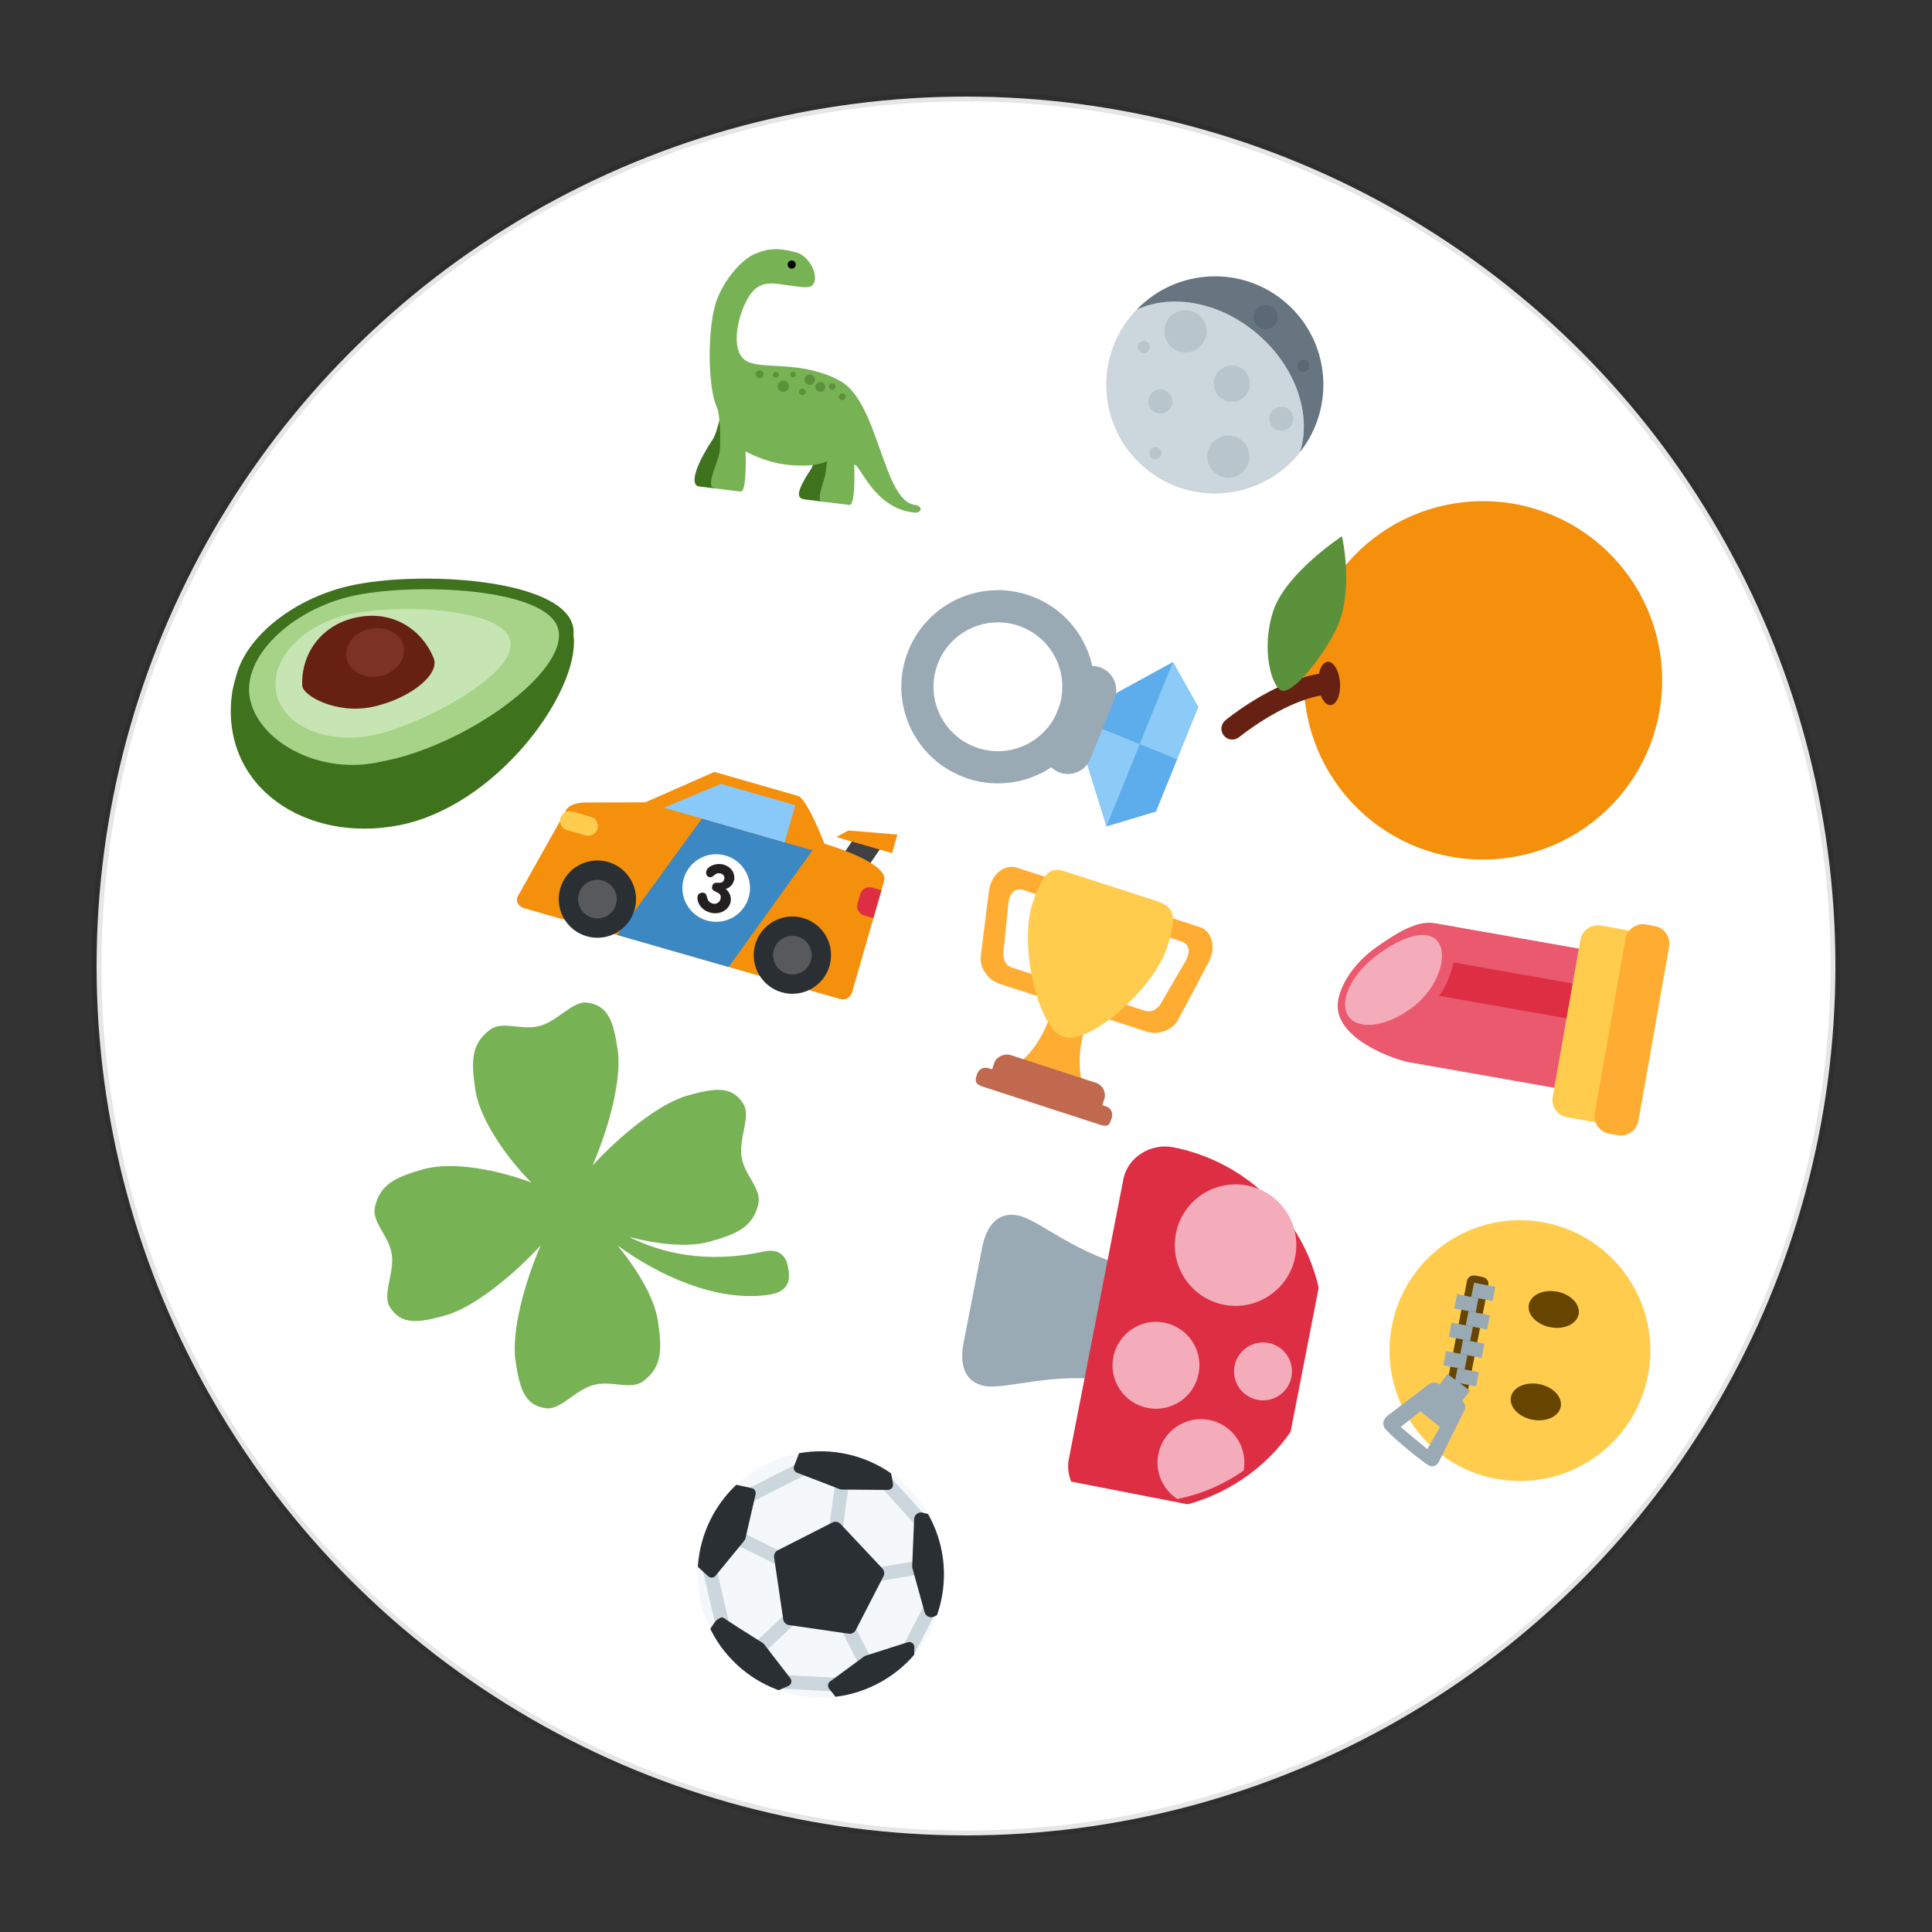<?xml version="1.0" encoding="UTF-8" standalone="no"?>
<svg
   xmlns:dc="http://purl.org/dc/elements/1.1/"
   xmlns:cc="http://creativecommons.org/ns#"
   xmlns:rdf="http://www.w3.org/1999/02/22-rdf-syntax-ns#"
   xmlns:svg="http://www.w3.org/2000/svg"
   xmlns="http://www.w3.org/2000/svg"
   xmlns:sodipodi="http://sodipodi.sourceforge.net/DTD/sodipodi-0.dtd"
   xmlns:inkscape="http://www.inkscape.org/namespaces/inkscape"
   version="1.1"
   id="svg2"
   viewBox="0 0 200 200"
   height="200px"
   width="200px"
   inkscape:version="0.91 r13725"
   sodipodi:docname="38.svg">
  <rect x="0" y="0" width="200" height="200" fill="#333333" stroke="none"/>
  <sodipodi:namedview
     pagecolor="#ffffff"
     bordercolor="#666666"
     borderopacity="1"
     objecttolerance="10"
     gridtolerance="10"
     guidetolerance="10"
     inkscape:pageopacity="0"
     inkscape:pageshadow="2"
     inkscape:window-width="1920"
     inkscape:window-height="1060"
     id="namedview451"
     showgrid="false"
     inkscape:zoom="4.32"
     inkscape:cx="100"
     inkscape:cy="100"
     inkscape:window-x="0"
     inkscape:window-y="0"
     inkscape:window-maximized="1"
     inkscape:current-layer="layer1" />
  
    
    
    <defs id="defs6">

        <clipPath
           id="clipPath28"
           clipPathUnits="userSpaceOnUse">
          <path
             id="path30"
             d="M 4,36 C 0,36 0,32 0,32 L 0,32 0,4 C 0,0 4,0 4,0 l 0,0 28,0 c 4,0 4,4 4,4 l 0,0 0,28 c 0,4 -4,4 -4,4 l 0,0 -28,0 z" />
        </clipPath>


        <clipPath clipPathUnits="userSpaceOnUse" id="clipPath16-rugby">
            <path d="M 0,38 38,38 38,0 0,0 0,38 Z" id="path18"/>
        </clipPath>
        <clipPath clipPathUnits="userSpaceOnUse" id="clipPath28-rugby">
            <path d="M 9.254,28.746 C 2.09,21.582 -0.927,9.561 3.929,3.929 l 0,0 C 9.561,-0.927 21.582,2.09 28.746,9.254 l 0,0 c 7.164,7.164 11.229,17.088 5.324,24.816 l 0,0 c -1.886,1.627 -4.489,2.371 -7.387,2.37 l 0,0 c -5.752,0 -12.665,-2.93 -17.429,-7.694" id="path30"/>
        </clipPath>

        <clipPath clipPathUnits="userSpaceOnUse" id="clipPath16-carrot">
            <path d="M 0,36 36,36 36,0 0,0 0,36 Z" id="path18"/>
        </clipPath>
        <clipPath clipPathUnits="userSpaceOnUse" id="clipPath32-carrot">
            <path d="M 11.815,23.013 C 4.2,15.397 -1.265,2.86 0.502,1.093 l 0,0 c 1.768,-1.768 14.305,3.698 21.92,11.313 l 0,0 c 7.616,7.615 7.562,11.53 4.243,14.85 l 0,0 c -1.328,1.328 -2.752,2.133 -4.47,2.133 l 0,0 c -2.575,0 -5.812,-1.809 -10.38,-6.376" id="path34"/>
        </clipPath>

        <clipPath clipPathUnits="userSpaceOnUse" id="clipPath32-hat">
            <path d="m 5,33.666 c 0,-0.034 0.018,-0.067 0.022,-0.101 l 0,0 C 5.008,33.455 5,33.335 5,33.2 l 0,0 L 6.802,9.616 C 3.299,8.705 1,7.424 1,6 L 1,6 C 1,3.238 9.611,1 19,1 l 0,0 c 9.389,0 18,2.238 18,5 l 0,0 c 0,1.424 -2.298,2.705 -5.801,3.616 l 0,0 L 33,33.184 c 0,0.135 -0.008,0.263 -0.021,0.373 l 0,0 C 32.982,33.591 33,33.632 33,33.666 l 0,0 c 0,1.805 -6.268,3.267 -14,3.267 l 0,0 c -7.732,0 -14,-1.462 -14,-3.267" id="path34"/>
        </clipPath>


        <clipPath clipPathUnits="userSpaceOnUse" id="clipPath48-soccer">
            <path d="M 1,19 C 1,9.059 9.059,1 19,1 l 0,0 c 9.941,0 18,8.059 18,18 l 0,0 c 0,9.941 -8.059,18 -18,18 l 0,0 C 9.059,37 1,28.941 1,19" id="path50"/>
        </clipPath>

        <clipPath clipPathUnits="userSpaceOnUse" id="clipPath28-baguette">
            <path d="M 24.052,31.33 5.126,12.406 C 1.342,8.62 1.288,4.133 2.856,2.564 l 0,0 C 4.424,0.997 8.912,1.049 12.697,4.835 l 0,0 18.925,18.924 c 3.784,3.785 3.837,8.273 2.269,9.841 l 0,0 c -0.605,0.606 -1.647,0.969 -2.915,0.969 l 0,0 c -2.014,0 -4.602,-0.917 -6.924,-3.239" id="path30"/>
        </clipPath>
    </defs>



  <g
     id="layer1">
    <circle
       style="opacity:1;fill:white;stroke:black;stroke-width:1;stroke-miterlimit:4;stroke-dasharray:none;stroke-opacity:0.1"
       id="path4039-0-9"
       cx="100px"
       cy="100px"
       r="90px" />
    <g
       transform="translate(25.0 54.0) rotate(22 15 15) scale(0.733)"
       id="g8">
      <g
         transform="matrix(1.25,0,0,-1.25,0,45)"
         id="g10">
        <g
           id="g12">
          <g
             clip-path="url(#clipPath16)"
             id="g14">
            <g
               transform="translate(35,30.096)"
               id="g20">
              <path
                 id="path22"
                 style="fill:#3e721d;fill-opacity:1;fill-rule:nonzero;stroke:none"
                 d="m 0,0 c 2.394,-6.042 -1.438,-20.543 -10.5,-26.5 -9.06,-5.957 -20.395,-3.573 -23.097,6.443 -1.669,6.186 2.79,10.722 11.851,16.678 C -12.686,2.578 -2.36,5.958 0,0" />
            </g>
            <g
               transform="translate(20.605,9.97)"
               id="g24">
              <path
                 id="path26"
                 style="fill:#3e721d;fill-opacity:1;fill-rule:nonzero;stroke:none"
                 d="m 0,0 c -6.523,-4.546 -15.287,-5.15 -18.469,-0.582 -3.183,4.566 0.418,12.578 6.943,17.124 6.522,4.545 21.951,9.796 25.133,5.229 C 16.79,17.203 6.522,4.546 0,0" />
            </g>
            <g
               transform="translate(19.815,9.422)"
               id="g28">
              <path
                 id="path18"
                 style="fill:#a6d388;fill-opacity:1;fill-rule:nonzero;stroke:none"
                 d="m 0,0 c -5.757,-4.013 -13.482,-3.097 -16.29,0.934 -2.808,4.031 0.474,11.17 6.231,15.181 5.756,4.011 20.258,9.264 23.069,5.234 C 15.816,17.319 8.185,5.174 0,0" />
            </g>
            <g
               transform="translate(18.169,12.074)"
               id="g32">
              <path
                 id="path34"
                 style="fill:#c6e5b3;fill-opacity:1;fill-rule:nonzero;stroke:none"
                 d="m 0,0 c -4.506,-3.14 -9.939,-3.127 -12.136,0.027 -2.2,3.155 -0.33,8.255 4.176,11.396 4.506,3.141 15.835,7.238 18.034,4.084 C 12.275,12.352 4.508,3.14 0,0" />
            </g>
            <g
               transform="translate(11.162,23.512)"
               id="g36">
              <path
                 id="path38"
                 style="fill:#662113;fill-opacity:1;fill-rule:nonzero;stroke:none"
                 d="M 0,0 C 3.48,2.332 7.382,1.495 9.798,-0.995 11.23,-2.472 8.918,-6.377 5.439,-8.709 1.961,-11.039 -2.331,-10.471 -2.801,-9.44 -4.24,-6.283 -3.478,-2.332 0,0" />
            </g>
            <g
               transform="translate(13.071,22.894)"
               id="g40">
              <path
                 id="path42"
                 style="fill:#7c3225;fill-opacity:1;fill-rule:nonzero;stroke:none"
                 d="M 0,0 C 1.51,1.013 3.414,0.819 4.254,-0.431 5.091,-1.682 4.548,-3.518 3.037,-4.531 1.527,-5.54 -0.378,-5.348 -1.216,-4.098 -2.056,-2.846 -1.51,-1.012 0,0" />
            </g>
          </g>
        </g>
      </g>
    </g>
    <g
       transform="matrix(-0.505,0.257,-0.257,-0.505,103.064,168.879)"
       id="g26">
      <g
         transform="matrix(1.25,0,0,-1.25,0,47.5)"
         id="g29">
        <g
           id="g31">
          <g
             clip-path="url(#clipPath16)"
             id="g33">
            <g
               transform="translate(37,19)"
               id="g35">
              <path
                 id="path37"
                 style="fill:#f5f8fa;fill-opacity:1;fill-rule:nonzero;stroke:none"
                 d="m 0,0 c 0,-9.941 -8.059,-18 -18,-18 -9.941,0 -18,8.059 -18,18 0,9.941 8.059,18 18,18 C -8.059,18 0,9.941 0,0"
                 inkscape:connector-curvature="0" />
            </g>
            <g
               transform="translate(19,26)"
               id="g39">
              <path
                 id="path41"
                 style="fill:#ccd6dd;fill-opacity:1;fill-rule:nonzero;stroke:none"
                 d="m 0,0 c -0.552,0 -1,0.448 -1,1 l 0,7 C -1,8.552 -0.552,9 0,9 0.552,9 1,8.552 1,8 L 1,1 C 1,0.448 0.552,0 0,0"
                 inkscape:connector-curvature="0" />
            </g>
            <g
               transform="translate(12.417,21.5)"
               id="g43">
              <path
                 id="path45"
                 style="fill:#ccd6dd;fill-opacity:1;fill-rule:nonzero;stroke:none"
                 d="M 0,0 C -0.1,0 -0.202,0.015 -0.302,0.047 L -8.343,2.588 C -8.87,2.755 -9.162,3.317 -8.996,3.843 -8.83,4.37 -8.265,4.662 -7.741,4.496 L 0.301,1.954 C 0.828,1.788 1.12,1.226 0.953,0.699 0.818,0.273 0.424,0 0,0"
                 inkscape:connector-curvature="0" />
            </g>
            <g
               transform="translate(26.042,21.791)"
               id="g47">
              <path
                 id="path49"
                 style="fill:#ccd6dd;fill-opacity:1;fill-rule:nonzero;stroke:none"
                 d="m 0,0 c -0.434,0 -0.833,0.285 -0.96,0.722 -0.154,0.53 0.151,1.085 0.682,1.239 l 6.75,1.958 C 7.003,4.073 7.557,3.767 7.71,3.238 7.864,2.707 7.559,2.152 7.028,1.999 L 0.278,0.04 C 0.186,0.013 0.092,0 0,0"
                 inkscape:connector-curvature="0" />
            </g>
            <g
               transform="translate(28.043,6.833)"
               id="g51">
              <path
                 id="path53"
                 style="fill:#ccd6dd;fill-opacity:1;fill-rule:nonzero;stroke:none"
                 d="m 0,0 c -0.306,0 -0.606,0.14 -0.803,0.403 l -5.459,7.333 c -0.33,0.443 -0.238,1.07 0.205,1.399 0.443,0.331 1.07,0.238 1.399,-0.205 L 0.801,1.597 C 1.131,1.154 1.039,0.527 0.596,0.198 0.417,0.064 0.207,0 0,0"
                 inkscape:connector-curvature="0" />
            </g>
            <g
               transform="translate(9.749,6.916)"
               id="g55">
              <path
                 id="path57"
                 style="fill:#ccd6dd;fill-opacity:1;fill-rule:nonzero;stroke:none"
                 d="M 0,0 C -0.197,0 -0.396,0.058 -0.57,0.179 -1.023,0.494 -1.135,1.117 -0.82,1.57 L 4.305,8.945 C 4.62,9.399 5.243,9.512 5.697,9.196 6.15,8.881 6.262,8.258 5.947,7.805 L 0.822,0.43 C 0.628,0.149 0.316,0 0,0"
                 inkscape:connector-curvature="0" />
            </g>
          </g>
        </g>
        <g
           id="g44">
          <g
             clip-path="url(#clipPath48-soccer)"
             id="g46">
            <g
               transform="translate(4.5,9.938)"
               id="g52">
              <path
                 id="path54"
                 style="fill:#ccd6dd;fill-opacity:1;fill-rule:nonzero;stroke:none"
                 d="m 0,0 c -0.44,0 -0.844,0.293 -0.965,0.738 l -2.187,8.063 c -0.145,0.532 0.17,1.082 0.703,1.227 0.535,0.14 1.083,-0.171 1.227,-0.704 L 0.966,1.262 C 1.11,0.729 0.795,0.18 0.262,0.035 0.175,0.011 0.086,0 0,0"
                 inkscape:connector-curvature="0" />
            </g>
            <g
               transform="translate(23,3)"
               id="g56">
              <path
                 id="path58"
                 style="fill:#ccd6dd;fill-opacity:1;fill-rule:nonzero;stroke:none"
                 d="m 0,0 -9,0 c -0.552,0 -1,0.447 -1,1 0,0.553 0.448,1 1,1 L 0,2 C 0.553,2 1,1.553 1,1 1,0.447 0.553,0 0,0"
                 inkscape:connector-curvature="0" />
            </g>
            <g
               transform="translate(33.126,9.875)"
               id="g60">
              <path
                 id="path62"
                 style="fill:#ccd6dd;fill-opacity:1;fill-rule:nonzero;stroke:none"
                 d="m 0,0 c -0.079,0 -0.16,0.009 -0.24,0.029 -0.536,0.132 -0.864,0.674 -0.732,1.21 l 2.125,8.625 c 0.133,0.536 0.679,0.862 1.21,0.732 0.536,-0.132 0.865,-0.674 0.732,-1.21 L 0.97,0.761 C 0.857,0.305 0.449,0 0,0"
                 inkscape:connector-curvature="0" />
            </g>
            <g
               transform="translate(31.311,29.312)"
               id="g64">
              <path
                 id="path66"
                 style="fill:#ccd6dd;fill-opacity:1;fill-rule:nonzero;stroke:none"
                 d="m 0,0 c -0.17,0 -0.342,0.043 -0.5,0.134 l -7.563,4.375 c -0.477,0.277 -0.641,0.888 -0.364,1.367 0.276,0.478 0.886,0.643 1.366,0.365 L 0.502,1.866 C 0.979,1.589 1.144,0.978 0.866,0.499 0.682,0.179 0.346,0 0,0"
                 inkscape:connector-curvature="0" />
            </g>
            <g
               transform="translate(6.501,29.312)"
               id="g68">
              <path
                 id="path70"
                 style="fill:#ccd6dd;fill-opacity:1;fill-rule:nonzero;stroke:none"
                 d="m 0,0 c -0.312,0 -0.618,0.145 -0.813,0.417 -0.322,0.449 -0.22,1.074 0.229,1.395 L 5.604,6.25 C 6.053,6.572 6.677,6.469 6.999,6.021 7.321,5.571 7.218,4.947 6.77,4.625 L 0.582,0.187 C 0.405,0.061 0.202,0 0,0"
                 inkscape:connector-curvature="0" />
            </g>
            <g
               transform="translate(26.493,23.484)"
               id="g72">
              <path
                 id="path74"
                 style="fill:#292f33;fill-opacity:1;fill-rule:nonzero;stroke:none"
                 d="M 0,0 -7.208,5.083 C -7.556,5.328 -8.022,5.327 -8.37,5.077 l -7.167,-5.167 c -0.343,-0.247 -0.493,-0.684 -0.375,-1.091 l 2.5,-8.582 c 0.124,-0.427 0.516,-0.721 0.96,-0.721 l 8.959,0 c 0.43,0 0.81,0.275 0.948,0.681 l 2.917,8.667 C 0.513,-0.717 0.361,-0.255 0,0"
                 inkscape:connector-curvature="0" />
            </g>
            <g
               transform="translate(7.774,31.632)"
               id="g76">
              <path
                 id="path78"
                 style="fill:#292f33;fill-opacity:1;fill-rule:nonzero;stroke:none"
                 d="m 0,0 c -0.19,0.233 -0.474,0.368 -0.774,0.368 l -3,0 c -0.217,0 -0.427,-0.071 -0.601,-0.201 l -4,-3 c -0.251,-0.188 -0.399,-0.484 -0.399,-0.799 l 0,-7.584 c 0,-0.292 0.128,-0.57 0.35,-0.76 l 2.291,-1.958 c 0.183,-0.156 0.414,-0.24 0.65,-0.24 0.058,0 0.117,0.005 0.175,0.015 0.294,0.052 0.55,0.234 0.697,0.494 l 3.375,6 c 0.05,0.091 0.087,0.189 0.108,0.291 l 1.334,6.542 C 0.266,-0.538 0.19,-0.232 0,0"
                 inkscape:connector-curvature="0" />
            </g>
            <g
               transform="translate(24.735,38.148)"
               id="g80">
              <path
                 id="path82"
                 style="fill:#292f33;fill-opacity:1;fill-rule:nonzero;stroke:none"
                 d="m 0,0 c -0.077,0.378 -0.437,0.634 -0.811,0.598 l -10.292,-1.042 c -0.293,-0.03 -0.52,-0.174 -0.614,-0.453 -0.08,-0.174 -0.858,-1.6 -1.384,-2.557 -0.117,-0.213 -0.124,-0.471 -0.017,-0.69 0.106,-0.219 0.313,-0.372 0.553,-0.412 l 6.375,-1.041 c 0.04,-0.007 0.081,-0.01 0.121,-0.01 0.041,0 0.082,0.003 0.122,0.01 l 6.084,1 c 0.2,0.033 0.38,0.146 0.495,0.314 0.116,0.168 0.158,0.375 0.118,0.575 L 0,0 Z"
                 inkscape:connector-curvature="0" />
            </g>
            <g
               transform="translate(38.697,20.359)"
               id="g84">
              <path
                 id="path86"
                 style="fill:#292f33;fill-opacity:1;fill-rule:nonzero;stroke:none"
                 d="m 0,0 -4.083,10.333 c -0.106,0.271 -0.36,0.457 -0.65,0.475 l -3.334,0.209 c -0.229,0.013 -0.455,-0.076 -0.61,-0.249 -0.152,-0.173 -0.218,-0.402 -0.175,-0.63 L -7.685,3.94 c 0.017,-0.086 0.048,-0.148 0.093,-0.224 1.492,-2.504 3.153,-5.301 3.381,-5.781 0.024,-0.084 0.063,-0.08 0.114,-0.151 0.141,-0.196 0.372,-0.143 0.613,-0.143 l 0.006,0 c 0.249,0 0.375,-0.155 3.181,1.619 C 0.008,-0.547 0.133,-0.335 0,0"
                 inkscape:connector-curvature="0" />
            </g>
            <g
               transform="translate(15.349,4.168)"
               id="g88">
              <path
                 id="path90"
                 style="fill:#292f33;fill-opacity:1;fill-rule:nonzero;stroke:none"
                 d="m 0,0 -4.5,5 c -0.06,0.066 -0.131,0.122 -0.211,0.163 -5.885,3.069 -5.994,3.106 -6.066,3.13 -0.077,0.025 -0.16,0.039 -0.241,0.039 -0.677,0 -0.75,-0.092 -1.645,-3.956 -0.012,-0.05 -0.019,-0.102 -0.02,-0.154 l -0.083,-4.125 c -0.005,-0.273 0.138,-0.527 0.374,-0.663 l 7.333,-4.25 c 0.118,-0.069 0.247,-0.102 0.376,-0.102 0.18,0 0.358,0.064 0.498,0.189 l 4.125,3.667 C 0.09,-0.93 0.18,-0.743 0.191,-0.544 0.202,-0.345 0.133,-0.148 0,0"
                 inkscape:connector-curvature="0" />
            </g>
            <g
               transform="translate(34.994,8.556)"
               id="g92">
              <path
                 id="path94"
                 style="fill:#292f33;fill-opacity:1;fill-rule:nonzero;stroke:none"
                 d="M 0,0 -1.209,3.209 C -1.282,3.401 -1.431,3.556 -1.62,3.636 -1.81,3.716 -2.025,3.714 -2.212,3.631 L -8.295,0.964 C -8.401,0.918 -8.495,0.848 -8.569,0.759 l -4.25,-5.083 c -0.129,-0.155 -0.191,-0.353 -0.172,-0.552 0.019,-0.2 0.117,-0.384 0.272,-0.51 4.791,-3.92 4.892,-3.92 5.225,-3.92 0.279,0 0.384,0 6.484,3.867 0.183,0.116 0.307,0.304 0.34,0.518 L 0.039,-0.38 C 0.059,-0.252 0.045,-0.121 0,0"
                 inkscape:connector-curvature="0" />
            </g>
          </g>
        </g>
      </g>
    </g>
    <g
       transform="matrix(0.49,-0.755,0.755,0.49,31.908,132.91)"
       id="g83">
      <g
         transform="matrix(1.25,0,0,-1.25,0,47.5)"
         id="g85">
        <g
           id="g87">
          <g
             clip-path="url(#clipPath16)"
             id="g89">
            <g
               transform="translate(33.551,18.148)"
               id="g91">
              <path
                 id="path93"
                 style="fill:#77b255;fill-opacity:1;fill-rule:nonzero;stroke:none"
                 d="M 0,0 C -2.093,1.848 -6.686,3.264 -10.178,3.84 -6.686,4.417 -2.093,5.833 0,7.68 c 2.014,1.776 2.963,2.947 2.141,4.721 -0.567,1.22 -2.855,1.334 -4.166,2.491 -1.312,1.158 -1.444,3.177 -2.827,3.675 -2.009,0.726 -3.336,-0.113 -5.346,-1.888 -2.094,-1.847 -3.698,-5.899 -4.353,-8.981 -0.653,3.082 -2.258,7.135 -4.351,8.981 -2.015,1.776 -3.341,2.614 -5.351,1.888 -1.383,-0.5 -1.512,-2.518 -2.823,-3.675 -1.312,-1.158 -3.603,-1.274 -4.167,-2.494 -0.823,-1.773 0.129,-2.943 2.14,-4.718 2.094,-1.847 6.688,-3.263 10.181,-3.84 -3.493,-0.576 -8.087,-1.993 -10.181,-3.84 -2.013,-1.775 -2.963,-2.945 -2.139,-4.721 0.566,-1.218 2.854,-1.334 4.166,-2.49 1.311,-1.158 1.444,-3.178 2.826,-3.676 2.01,-0.726 3.337,0.116 5.348,1.889 1.652,1.457 2.997,4.288 3.814,6.933 -0.262,-4.536 0.528,-10.591 3.853,-14.262 1.343,-1.484 2.407,-0.551 2.822,-0.187 0.416,0.366 1.604,1.414 0.185,2.823 -3.91,3.882 -5.265,7.917 -5.627,11.139 0.827,-2.498 2.106,-5.077 3.657,-6.446 2.011,-1.775 3.339,-2.615 5.35,-1.889 1.382,0.5 1.512,2.52 2.823,3.676 1.312,1.158 3.602,1.274 4.166,2.494 C 2.963,-2.943 2.012,-1.773 0,0"
                 inkscape:connector-curvature="0" />
            </g>
          </g>
        </g>
      </g>
    </g>
    <g
       transform="matrix(-0.25,0.618,-0.618,-0.25,128.555,64.23)"
       id="g95">
      <g
         transform="matrix(1.25,0,0,-1.25,0,47.5)"
         id="g97">
        <g
           id="g99">
          <g
             clip-path="url(#clipPath16)"
             id="g101">
            <g
               transform="translate(19,5)"
               id="g103">
              <path
                 id="path105"
                 style="fill:#9aaab4;fill-opacity:1;fill-rule:nonzero;stroke:none"
                 d="m 0,0 c -4.418,0 -8,3.582 -8,8 0,4.418 3.582,8 8,8 C 4.418,16 8,12.418 8,8 8,3.582 4.418,0 0,0 M 0,20 C -6.627,20 -12,14.627 -12,8 -12,1.373 -6.627,-4 0,-4 6.627,-4 12,1.373 12,8 12,14.627 6.627,20 0,20"
                 inkscape:connector-curvature="0" />
            </g>
            <g
               transform="translate(30,32)"
               id="g107">
              <path
                 id="path109"
                 style="fill:#5dadec;fill-opacity:1;fill-rule:nonzero;stroke:none"
                 d="m 0,0 -4,5 -7,0 -7,0 -4,-5 11,-9 11,9 z"
                 inkscape:connector-curvature="0" />
            </g>
            <g
               transform="translate(30,32)"
               id="g111">
              <path
                 id="path113"
                 style="fill:#8ccaf7;fill-opacity:1;fill-rule:nonzero;stroke:none"
                 d="m 0,0 -4,5 -7,0 -7,0 -4,-5 11,0 11,0 z"
                 inkscape:connector-curvature="0" />
            </g>
            <g
               transform="translate(30,32)"
               id="g115">
              <path
                 id="path117"
                 style="fill:#5dadec;fill-opacity:1;fill-rule:nonzero;stroke:none"
                 d="m 0,0 -4,5 -6,0 -1,0 0,-5 1,0 10,0 z"
                 inkscape:connector-curvature="0" />
            </g>
            <g
               transform="translate(19,32)"
               id="g119">
              <path
                 id="path121"
                 style="fill:#8ccaf7;fill-opacity:1;fill-rule:nonzero;stroke:none"
                 d="M 0,0 11,0 0,-9 0,0 Z"
                 inkscape:connector-curvature="0" />
            </g>
            <g
               transform="translate(26,24)"
               id="g123">
              <path
                 id="path125"
                 style="fill:#9aaab4;fill-opacity:1;fill-rule:nonzero;stroke:none"
                 d="m 0,0 c 0,-1.657 -1.343,-3 -3,-3 l -8,0 c -1.657,0 -3,1.343 -3,3 0,1.657 1.343,3 3,3 l 8,0 C -1.343,3 0,1.657 0,0"
                 inkscape:connector-curvature="0" />
            </g>
          </g>
        </g>
      </g>
    </g>
    <g
       transform="matrix(-0.328,0.377,-0.377,-0.328,142.504,38.678)"
       id="g127">
      <g
         transform="matrix(1.25,0,0,-1.25,0,47.5)"
         id="g129">
        <g
           id="g131">
          <g
             clip-path="url(#clipPath16)"
             id="g133">
            <g
               transform="translate(37,19)"
               id="g135">
              <path
                 id="path137"
                 style="fill:#ccd6dd;fill-opacity:1;fill-rule:nonzero;stroke:none"
                 d="m 0,0 c 0,-9.941 -8.059,-18 -18,-18 -0.294,0 -0.58,0.029 -0.87,0.043 C -24.761,-15.393 -29,-8.332 -29,0 c 0,8.331 4.239,15.393 10.13,17.956 C -18.58,17.97 -18.294,18 -18,18 -8.059,18 0,9.941 0,0"
                 inkscape:connector-curvature="0" />
            </g>
            <g
               transform="translate(8,19)"
               id="g139">
              <path
                 id="path141"
                 style="fill:#66757f;fill-opacity:1;fill-rule:nonzero;stroke:none"
                 d="M 0,0 C 0,8.331 4.239,15.393 10.13,17.956 0.596,17.499 -7,9.647 -7,0 -7,-9.646 0.594,-17.498 10.128,-17.956 4.238,-15.391 0,-8.331 0,0"
                 inkscape:connector-curvature="0" />
            </g>
            <g
               transform="translate(23,28.5)"
               id="g143">
              <path
                 id="path145"
                 style="fill:#b8c5cd;fill-opacity:1;fill-rule:nonzero;stroke:none"
                 d="M 0,0 C 0,-1.933 1.566,-3.5 3.5,-3.5 5.434,-3.5 7,-1.933 7,0 7,1.933 5.434,3.5 3.5,3.5 1.566,3.5 0,1.933 0,0"
                 inkscape:connector-curvature="0" />
            </g>
            <g
               transform="translate(14,21)"
               id="g147">
              <path
                 id="path149"
                 style="fill:#b8c5cd;fill-opacity:1;fill-rule:nonzero;stroke:none"
                 d="M 0,0 C 0,-1.657 1.343,-3 3,-3 4.657,-3 6,-1.657 6,0 6,1.657 4.657,3 3,3 1.343,3 0,1.657 0,0"
                 inkscape:connector-curvature="0" />
            </g>
            <g
               transform="translate(12,9.5)"
               id="g151">
              <path
                 id="path153"
                 style="fill:#b8c5cd;fill-opacity:1;fill-rule:nonzero;stroke:none"
                 d="M 0,0 C 0,-1.934 1.566,-3.5 3.5,-3.5 5.434,-3.5 7,-1.934 7,0 7,1.934 5.434,3.5 3.5,3.5 1.566,3.5 0,1.934 0,0"
                 inkscape:connector-curvature="0" />
            </g>
            <g
               transform="translate(14,31)"
               id="g155">
              <path
                 id="path157"
                 style="fill:#b8c5cd;fill-opacity:1;fill-rule:nonzero;stroke:none"
                 d="M 0,0 C 0,-1.104 0.896,-2 2,-2 3.104,-2 4,-1.104 4,0 4,1.104 3.104,2 2,2 0.896,2 0,1.104 0,0"
                 inkscape:connector-curvature="0" />
            </g>
            <g
               transform="translate(35,19)"
               id="g159">
              <path
                 id="path46"
                 style="fill:#b8c5cd;fill-opacity:1;fill-rule:nonzero;stroke:none"
                 d="m 0,0 c 0,-0.553 -0.447,-1 -1,-1 -0.553,0 -1,0.447 -1,1 0,0.552 0.447,1 1,1 0.553,0 1,-0.448 1,-1"
                 inkscape:connector-curvature="0" />
            </g>
            <g
               transform="translate(8,28)"
               id="g48">
              <path
                 id="path50"
                 style="fill:#5b6876;fill-opacity:1;fill-rule:nonzero;stroke:none"
                 d="m 0,0 c 0,-0.553 -0.447,-1 -1,-1 -0.553,0 -1,0.447 -1,1 0,0.552 0.447,1 1,1 0.553,0 1,-0.448 1,-1"
                 inkscape:connector-curvature="0" />
            </g>
            <g
               transform="translate(23,6)"
               id="g164">
              <path
                 id="path166"
                 style="fill:#b8c5cd;fill-opacity:1;fill-rule:nonzero;stroke:none"
                 d="m 0,0 c 0,-0.553 -0.447,-1 -1,-1 -0.553,0 -1,0.447 -1,1 0,0.553 0.447,1 1,1 0.553,0 1,-0.447 1,-1"
                 inkscape:connector-curvature="0" />
            </g>
            <g
               transform="translate(3,18)"
               id="g168">
              <path
                 id="path170"
                 style="fill:#5b6876;fill-opacity:1;fill-rule:nonzero;stroke:none"
                 d="M 0,0 C 0,-1.104 0.896,-2 2,-2 3.104,-2 4,-1.104 4,0 4,1.104 3.104,2 2,2 0.896,2 0,1.104 0,0"
                 inkscape:connector-curvature="0" />
            </g>
            <g
               transform="translate(25,14)"
               id="g172">
              <path
                 id="path174"
                 style="fill:#b8c5cd;fill-opacity:1;fill-rule:nonzero;stroke:none"
                 d="M 0,0 C 0,-1.104 0.896,-2 2,-2 3.104,-2 4,-1.104 4,0 4,1.104 3.104,2 2,2 0.896,2 0,1.104 0,0"
                 inkscape:connector-curvature="0" />
            </g>
          </g>
        </g>
      </g>
    </g>
    <g
       transform="matrix(-0.114,0.589,-0.589,-0.114,173.161,129.128)"
       id="g176">
      <g
         transform="matrix(1.25,0,0,-1.25,0,45)"
         id="g178">
        <g
           id="g180">
          <g
             clip-path="url(#clipPath16)"
             id="g182">
            <g
               transform="translate(36,18)"
               id="g184">
              <path
                 id="path186"
                 style="fill:#ffcc4d;fill-opacity:1;fill-rule:nonzero;stroke:none"
                 d="m 0,0 c 0,-9.941 -8.059,-18 -18,-18 -9.94,0 -18,8.059 -18,18 0,9.94 8.06,18 18,18 C -8.059,18 0,9.94 0,0"
                 inkscape:connector-curvature="0" />
            </g>
            <g
               transform="translate(14.034,21.501)"
               id="g188">
              <path
                 id="path190"
                 style="fill:#664500;fill-opacity:1;fill-rule:nonzero;stroke:none"
                 d="M 0,0 C 0,-1.934 -1.119,-3.5 -2.5,-3.5 -3.881,-3.5 -5,-1.934 -5,0 -5,1.933 -3.881,3.5 -2.5,3.5 -1.119,3.5 0,1.933 0,0"
                 inkscape:connector-curvature="0" />
            </g>
            <g
               transform="translate(27.034,21.501)"
               id="g192">
              <path
                 id="path194"
                 style="fill:#664500;fill-opacity:1;fill-rule:nonzero;stroke:none"
                 d="M 0,0 C 0,-1.934 -1.119,-3.5 -2.5,-3.5 -3.881,-3.5 -5,-1.934 -5,0 -5,1.933 -3.881,3.5 -2.5,3.5 -1.119,3.5 0,1.933 0,0"
                 inkscape:connector-curvature="0" />
            </g>
            <g
               transform="translate(25.001,8.996)"
               id="g196">
              <path
                 id="path198"
                 style="fill:#664500;fill-opacity:1;fill-rule:nonzero;stroke:none"
                 d="m 0,0 -15.001,0 c -1,0 -1,1 -1,1 l 0,1 c 0,0 0,1.003 1,1.003 C -14.001,3.003 0,3 0,3 L 0,0 Z"
                 inkscape:connector-curvature="0" />
            </g>
            <path
               id="path36"
               style="fill:#9aaab4;fill-opacity:1;fill-rule:nonzero;stroke:none"
               d="m 14,7.999 -2,0 0,3 2,0 0,-3 z"
               inkscape:connector-curvature="0" />
            <path
               id="path201"
               style="fill:#9aaab4;fill-opacity:1;fill-rule:nonzero;stroke:none"
               d="m 16,12.999 -2,0 0,-3 2,0 0,3 z"
               inkscape:connector-curvature="0" />
            <path
               id="path40"
               style="fill:#9aaab4;fill-opacity:1;fill-rule:nonzero;stroke:none"
               d="m 12,12.999 -2,0 0,-3 2,0 0,3 z"
               inkscape:connector-curvature="0" />
            <path
               id="path204"
               style="fill:#9aaab4;fill-opacity:1;fill-rule:nonzero;stroke:none"
               d="m 17.999,7.999 -2,0 0,3 2,0 0,-3 z"
               inkscape:connector-curvature="0" />
            <path
               id="path44"
               style="fill:#9aaab4;fill-opacity:1;fill-rule:nonzero;stroke:none"
               d="m 20,12.999 -2.001,0 0,-3 2.001,0 0,3 z"
               inkscape:connector-curvature="0" />
            <path
               id="path207"
               style="fill:#9aaab4;fill-opacity:1;fill-rule:nonzero;stroke:none"
               d="m 22,7.999 -2,0 0,3 2,0 0,-3 z"
               inkscape:connector-curvature="0" />
            <path
               id="path48"
               style="fill:#9aaab4;fill-opacity:1;fill-rule:nonzero;stroke:none"
               d="m 24,12.999 -2,0 0,-3 2,0 0,3 z"
               inkscape:connector-curvature="0" />
            <g
               transform="translate(31.483,3.845)"
               id="g50">
              <path
                 id="path52"
                 style="fill:#99aab5;fill-opacity:1;fill-rule:nonzero;stroke:none"
                 d="M 0,0 2.308,4.186 -1.03,5.317 -2.645,2.248 0,0 Z m -5.172,7.493 c 0,0 0.265,0.964 1.231,0.699 L 3.771,6.071 c 0,0 0.964,-0.265 0.699,-1.23 -0.265,-0.964 -3.176,-6.314 -3.914,-6.984 -0.869,-0.787 -1.769,0.08 -1.769,0.08 0,0 -4.664,4.198 -5.285,4.735 -0.621,0.538 -0.373,1.275 -0.373,1.275 l 1.699,3.546 z"
                 inkscape:connector-curvature="0" />
            </g>
            <g
               transform="translate(24.817,7.948)"
               id="g54">
              <path
                 id="path56"
                 style="fill:#99aab5;fill-opacity:1;fill-rule:nonzero;stroke:none"
                 d="M 0,0 -1.754,0.839 -0.086,4.326 1.668,3.487 0,0 Z"
                 inkscape:connector-curvature="0" />
            </g>
          </g>
        </g>
      </g>
    </g>
    <g
       transform="matrix(0.769,0.221,-0.221,0.769,62.716,61.067)"
       id="g214">
      <g
         transform="matrix(1.25,0,0,-1.25,0,45)"
         id="g216">
        <g
           transform="translate(30,13)"
           id="g218">
          <path
             id="path14"
             style="fill:#414042;fill-opacity:1;fill-rule:nonzero;stroke:none"
             d="M 0,0 3,0 5,6 2,6 0,0 Z"
             inkscape:connector-curvature="0" />
        </g>
        <g
           id="g16">
          <g
             clip-path="url(#clipPath20)"
             id="g18">
            <g
               transform="translate(29,17)"
               id="g223">
              <path
                 id="path225"
                 style="fill:#f4900c;fill-opacity:1;fill-rule:nonzero;stroke:none"
                 d="m 0,0 c 0,0 -3,4 -4,4 l -9,0 -6,-5 -6.081,-1.77 c -0.62,-0.217 -1.45,-0.636 -1.56,-1.23 L -29,-14 c -0.125,-0.646 0.448,-1 1,-1 l 34,0 c 0.553,0 1,0.447 1,1 l 0,7 0,1 0,4 C 7,0 0,0 0,0"
                 inkscape:connector-curvature="0" />
            </g>
            <g
               transform="translate(16.094,16)"
               id="g227">
              <path
                 id="path229"
                 style="fill:#3b88c3;fill-opacity:1;fill-rule:nonzero;stroke:none"
                 d="m 0,0 -5.094,-14 12,0 5,14 L 0,0 Z"
                 inkscape:connector-curvature="0" />
            </g>
            <g
               transform="translate(12,5)"
               id="g231">
              <path
                 id="path233"
                 style="fill:#292f33;fill-opacity:1;fill-rule:nonzero;stroke:none"
                 d="m 0,0 c 0,-2.209 -1.791,-4 -4,-4 -2.209,0 -4,1.791 -4,4 0,2.209 1.791,4 4,4 2.209,0 4,-1.791 4,-4"
                 inkscape:connector-curvature="0" />
            </g>
            <g
               transform="translate(10,5)"
               id="g235">
              <path
                 id="path237"
                 style="fill:#58595b;fill-opacity:1;fill-rule:nonzero;stroke:none"
                 d="m 0,0 c 0,-1.105 -0.895,-2 -2,-2 -1.104,0 -2,0.895 -2,2 0,1.105 0.896,2 2,2 1.105,0 2,-0.895 2,-2"
                 inkscape:connector-curvature="0" />
            </g>
            <g
               transform="translate(33,5)"
               id="g239">
              <path
                 id="path241"
                 style="fill:#292f33;fill-opacity:1;fill-rule:nonzero;stroke:none"
                 d="m 0,0 c 0,-2.209 -1.791,-4 -4,-4 -2.209,0 -4,1.791 -4,4 0,2.209 1.791,4 4,4 2.209,0 4,-1.791 4,-4"
                 inkscape:connector-curvature="0" />
            </g>
            <g
               transform="translate(31,5)"
               id="g243">
              <path
                 id="path245"
                 style="fill:#58595b;fill-opacity:1;fill-rule:nonzero;stroke:none"
                 d="m 0,0 c 0,-1.105 -0.895,-2 -2,-2 -1.104,0 -2,0.895 -2,2 0,1.105 0.896,2 2,2 1.105,0 2,-0.895 2,-2"
                 inkscape:connector-curvature="0" />
            </g>
            <g
               transform="translate(16,9.5)"
               id="g247">
              <path
                 id="path249"
                 style="fill:#ffffff;fill-opacity:1;fill-rule:nonzero;stroke:none"
                 d="M 0,0 C 0,1.934 1.567,3.5 3.5,3.5 5.433,3.5 7,1.934 7,0 7,-1.934 5.433,-3.5 3.5,-3.5 1.567,-3.5 0,-1.934 0,0"
                 inkscape:connector-curvature="0" />
            </g>
            <g
               transform="translate(21.055,10.758)"
               id="g251">
              <path
                 id="path253"
                 style="fill:#231f20;fill-opacity:1;fill-rule:nonzero;stroke:none"
                 d="m 0,0 c 0,-0.441 -0.189,-0.826 -0.574,-1.072 0.504,-0.231 0.853,-0.699 0.853,-1.254 0,-0.84 -0.769,-1.547 -1.763,-1.547 -1.037,0 -1.682,0.764 -1.682,1.316 0,0.274 0.287,0.469 0.539,0.469 0.477,0 0.364,-0.818 1.156,-0.818 0.364,0 0.659,0.279 0.659,0.65 0,0.981 -1.192,0.26 -1.192,1.086 0,0.734 0.995,0.238 0.995,1.016 0,0.265 -0.188,0.468 -0.505,0.468 -0.665,0 -0.573,-0.685 -1.05,-0.685 -0.287,0 -0.455,0.258 -0.455,0.517 0,0.547 0.749,1.135 1.527,1.135 C -0.483,1.281 0,0.545 0,0"
                 inkscape:connector-curvature="0" />
            </g>
            <g
               transform="translate(30,18)"
               id="g255">
              <path
                 id="path257"
                 style="fill:#f4900c;fill-opacity:1;fill-rule:nonzero;stroke:none"
                 d="M 0,0 1,1 6,2 6,0 0,0 Z"
                 inkscape:connector-curvature="0" />
            </g>
            <g
               transform="translate(17,20)"
               id="g259">
              <path
                 id="path261"
                 style="fill:#88c9f9;fill-opacity:1;fill-rule:nonzero;stroke:none"
                 d="M 0,0 8,0 8,-4 -5,-4 0,0 Z"
                 inkscape:connector-curvature="0" />
            </g>
            <g
               transform="translate(6,12)"
               id="g263">
              <path
                 id="path265"
                 style="fill:#ffcc4d;fill-opacity:1;fill-rule:nonzero;stroke:none"
                 d="m 0,0 c 0,-0.553 -0.448,-1 -1,-1 l -2,0 c -0.552,0 -1,0.447 -1,1 0,0.553 0.448,1 1,1 l 2,0 C -0.448,1 0,0.553 0,0"
                 inkscape:connector-curvature="0" />
            </g>
            <g
               transform="translate(36,14)"
               id="g267">
              <path
                 id="path269"
                 style="fill:#dd2e44;fill-opacity:1;fill-rule:nonzero;stroke:none"
                 d="m 0,0 -1,0 c -0.553,0 -1,-0.447 -1,-1 l 0,-1 c 0,-0.553 0.447,-1 1,-1 l 1,0 0,3 z"
                 inkscape:connector-curvature="0" />
            </g>
          </g>
        </g>
      </g>
    </g>
    <g
       transform="translate(98.0 91.0) rotate(18 15 15) scale(0.533)"
       id="g271">
      <g
         transform="matrix(1.25,0,0,-1.25,0,47.5)"
         id="g273">
        <g
           id="g275">
          <g
             clip-path="url(#clipPath16)"
             id="g277">
            <g
               transform="translate(6,32)"
               id="g279">
              <path
                 id="path281"
                 style="fill:#ffac33;fill-opacity:1;fill-rule:nonzero;stroke:none"
                 d="M 0,0 6,0 C 7.104,0 8,0.104 8,-1 L 8,1 C 8,2.104 7.104,3 6,3 l -8,0 c -2,0 -3.583,-2.125 -3,-5 0,0 1.791,-9.375 1.917,-9.958 C -2.75,-13.5 -0.958,-15 0.958,-15 l 6.959,0 C 9.021,-15 8,-13.104 8,-12 l 0,2 c 0,-1.104 -0.896,-2 -2,-2 l -4,0 c -1.104,0 -1.833,1.042 -2,2 -0.167,0.958 -1.583,7.333 -1.583,7.333 C -1.917,-0.75 -1.104,0 0,0" />
            </g>
            <g
               transform="translate(31.812,32)"
               id="g283">
              <path
                 id="path285"
                 style="fill:#ffac33;fill-opacity:1;fill-rule:nonzero;stroke:none"
                 d="m 0,0 -6,0 c -1.104,0 -2.813,0.104 -2.813,-1 l 0,2 c 0,1.104 1.709,2 2.813,2 l 8,0 c 2,0 3.584,-2.125 3,-5 0,0 -1.633,-9.419 -1.771,-10 -0.354,-1.5 -2.042,-3 -4,-3 l -7.145,0 c -1.105,0 -0.897,1.896 -0.897,3 l 0,2 c 0,-1.104 1.709,-2 2.813,-2 l 4,0 c 1.104,0 1.834,1.042 2,2 0.166,0.958 1.584,7.333 1.584,7.333 C 1.916,-0.75 1.104,0 0,0" />
            </g>
            <g
               transform="translate(21.709,15)"
               id="g287">
              <path
                 id="path289"
                 style="fill:#ffac33;fill-opacity:1;fill-rule:nonzero;stroke:none"
                 d="m 0,0 c 0,6.958 -2.709,0 -2.709,0 0,0 -3,6.958 -3,0 C -5.709,-6.958 -9,-10 -9,-10 l 6.291,0 6,0 C 3.291,-10 0,-6.958 0,0" />
            </g>
            <g
               transform="translate(30,30.423)"
               id="g291">
              <path
                 id="path293"
                 style="fill:#ffcc4d;fill-opacity:1;fill-rule:nonzero;stroke:none"
                 d="m 0,0 c 0,-6.775 -6.77,-18.192 -11,-18.192 -4.231,0 -11,11.417 -11,18.192 0,5.195 1,6.319 3,6.319 1.374,0 6.025,0.027 8,0.027 1.391,0 5.914,0.002 7,0.002 2.917,0 4,-0.685 4,-6.348" />
            </g>
            <g
               transform="translate(28,4)"
               id="g295">
              <path
                 id="path297"
                 style="fill:#c1694f;fill-opacity:1;fill-rule:nonzero;stroke:none"
                 d="m 0,0 c 0,-1.104 0.104,-2 -1,-2 l -16,0 c -1.104,0 -1,0.896 -1,2 l 0,1 c 0,1.104 1.042,2 2.083,2 L -2,3 C -0.958,3 0,2.104 0,1 L 0,0 Z" />
            </g>
            <g
               transform="translate(30,2.375)"
               id="g299">
              <path
                 id="path301"
                 style="fill:#c1694f;fill-opacity:1;fill-rule:nonzero;stroke:none"
                 d="m 0,0 c 0,-0.76 0.042,-1.375 -1.375,-1.375 l -19.25,0 C -21.917,-1.375 -22,-0.76 -22,0 l 0,0.25 c 0,0.76 0.616,1.375 1.375,1.375 l 19.25,0 C -0.615,1.625 0,1.01 0,0.25 L 0,0 Z" />
            </g>
          </g>
        </g>
      </g>
    </g>
    <g
       transform="translate(71.5 26.5) rotate(7 15 15) scale(0.567)"
       id="g303">
      <g
         transform="matrix(1.25,0,0,-1.25,0,45)"
         id="g305">
        <g
           id="g307">
          <g
             clip-path="url(#clipPath16)"
             id="g309">
            <g
               transform="translate(17.68,14)"
               id="g311">
              <path
                 id="path313"
                 style="fill:#3e721d;fill-opacity:1;fill-rule:nonzero;stroke:none"
                 d="M 0,0 C 0,0 1.937,-7.873 1.187,-9.373 -1.187,-14.119 0,-14 1.187,-14 l 2.373,0 C 5.933,-14 2.373,0 2.373,0 L 0,0 Z" />
            </g>
            <g
               transform="translate(5.255,16.613)"
               id="g315">
              <path
                 id="path317"
                 style="fill:#3e721d;fill-opacity:1;fill-rule:nonzero;stroke:none"
                 d="m 0,0 c 0,0 -0.436,-7.993 -1.187,-9.493 -2.373,-4.747 -2.373,-7.12 -1.186,-7.12 l 2.373,0 c 1.187,0 1.187,4.153 1.187,5.34 0,1.186 1.186,8.603 1.186,8.603 L 0,0 Z" />
            </g>
            <g
               transform="translate(12.374,30.749)"
               id="g319">
              <path
                 id="path321"
                 style="fill:#77b255;fill-opacity:1;fill-rule:nonzero;stroke:none"
                 d="m 0,0 c -2.068,-0.018 -4.209,0.435 -5.523,-2.099 -1.404,-2.709 -2.065,-8.579 0.777,-9.664 2.478,-0.946 7.933,1.187 13.865,-1.186 5.933,-2.373 8.306,-16.612 13.016,-16.631 1.223,-0.004 1.205,-1.123 0,-1.132 -5.914,-0.045 -8.509,5.897 -9.509,5.897 0,0 1,-5.934 0,-5.934 l -4,0 c -1,0 0,3.081 0,4.267 l 0,1.667 c 0,0 -1.593,-1.218 -5.937,-1.218 -3.282,0 -6.063,1.218 -6.063,1.218 0,0 1,-5.934 0,-5.934 l -3.745,0 c -1.678,0 0.165,4.013 0,5.933 -0.102,1.182 -0.511,4.757 -1.224,5.933 -1.726,2.848 -2.763,11.522 -1.929,15.286 0.781,3.526 3.122,6.633 4.675,7.511 1.519,0.858 2.862,1.499 6.19,0.965 C 2.368,4.594 4.184,1.957 3.484,0.605 3.063,-0.206 1.544,0.013 0,0" />
            </g>
            <g
               transform="translate(12.967,33.819)"
               id="g323">
              <path
                 id="path325"
                 style="fill:#000000;fill-opacity:1;fill-rule:nonzero;stroke:none"
                 d="m 0,0 c 0,-0.328 -0.265,-0.593 -0.593,-0.593 -0.328,0 -0.594,0.265 -0.594,0.593 0,0.328 0.266,0.593 0.594,0.593 C -0.265,0.593 0,0.328 0,0" />
            </g>
            <g
               transform="translate(10.218,17.515)"
               id="g327">
              <path
                 id="path329"
                 style="fill:#5c913b;fill-opacity:1;fill-rule:nonzero;stroke:none"
                 d="m 0,0 c 0.094,-0.304 -0.076,-0.626 -0.38,-0.72 -0.303,-0.094 -0.626,0.076 -0.72,0.379 -0.094,0.304 0.076,0.627 0.38,0.721 C -0.417,0.474 -0.094,0.304 0,0" />
            </g>
            <g
               transform="translate(14.092,16.267)"
               id="g331">
              <path
                 id="path333"
                 style="fill:#5c913b;fill-opacity:1;fill-rule:nonzero;stroke:none"
                 d="m 0,0 c 0.134,-0.432 -0.108,-0.891 -0.541,-1.025 -0.432,-0.134 -0.891,0.108 -1.025,0.54 -0.134,0.433 0.108,0.892 0.541,1.026 C -0.593,0.674 -0.134,0.432 0,0" />
            </g>
            <g
               transform="translate(12.467,17.693)"
               id="g335">
              <path
                 id="path337"
                 style="fill:#5c913b;fill-opacity:1;fill-rule:nonzero;stroke:none"
                 d="m 0,0 c 0.071,-0.23 -0.057,-0.474 -0.288,-0.545 -0.23,-0.072 -0.474,0.057 -0.545,0.287 -0.071,0.23 0.058,0.474 0.287,0.546 C -0.315,0.359 -0.071,0.23 0,0" />
            </g>
            <g
               transform="translate(14.925,18.023)"
               id="g339">
              <path
                 id="path341"
                 style="fill:#5c913b;fill-opacity:1;fill-rule:nonzero;stroke:none"
                 d="m 0,0 c 0.067,-0.217 -0.054,-0.448 -0.272,-0.516 -0.217,-0.067 -0.448,0.055 -0.516,0.272 -0.067,0.218 0.055,0.448 0.272,0.516 C -0.298,0.339 -0.067,0.217 0,0" />
            </g>
            <g
               transform="translate(17.768,17.674)"
               id="g343">
              <path
                 id="path345"
                 style="fill:#5c913b;fill-opacity:1;fill-rule:nonzero;stroke:none"
                 d="m 0,0 c 0.125,-0.402 -0.101,-0.829 -0.503,-0.954 -0.402,-0.124 -0.829,0.101 -0.953,0.503 -0.125,0.402 0.1,0.829 0.502,0.954 C -0.552,0.627 -0.125,0.402 0,0" />
            </g>
            <g
               transform="translate(22.521,15.695)"
               id="g347">
              <path
                 id="path349"
                 style="fill:#5c913b;fill-opacity:1;fill-rule:nonzero;stroke:none"
                 d="m 0,0 c 0.08,-0.257 -0.064,-0.531 -0.322,-0.61 -0.257,-0.08 -0.53,0.064 -0.61,0.321 -0.08,0.258 0.064,0.531 0.322,0.611 C -0.353,0.402 -0.08,0.257 0,0" />
            </g>
            <g
               transform="translate(16.667,15.695)"
               id="g351">
              <path
                 id="path353"
                 style="fill:#5c913b;fill-opacity:1;fill-rule:nonzero;stroke:none"
                 d="m 0,0 c 0.08,-0.257 -0.064,-0.531 -0.322,-0.61 -0.257,-0.08 -0.53,0.064 -0.61,0.321 -0.08,0.258 0.064,0.531 0.322,0.611 C -0.353,0.402 -0.08,0.257 0,0" />
            </g>
            <g
               transform="translate(20.885,17.001)"
               id="g355">
              <path
                 id="path357"
                 style="fill:#5c913b;fill-opacity:1;fill-rule:nonzero;stroke:none"
                 d="m 0,0 c 0.08,-0.257 -0.064,-0.531 -0.322,-0.61 -0.257,-0.08 -0.53,0.064 -0.61,0.321 -0.08,0.258 0.064,0.531 0.322,0.611 C -0.353,0.401 -0.08,0.257 0,0" />
            </g>
            <g
               transform="translate(19.384,16.802)"
               id="g359">
              <path
                 id="path361"
                 style="fill:#5c913b;fill-opacity:1;fill-rule:nonzero;stroke:none"
                 d="m 0,0 c 0.118,-0.381 -0.095,-0.785 -0.476,-0.903 -0.381,-0.118 -0.786,0.095 -0.904,0.476 -0.117,0.381 0.096,0.785 0.477,0.903 C -0.522,0.594 -0.118,0.381 0,0" />
            </g>
          </g>
        </g>
      </g>
    </g>
    <g
       transform="matrix(0.59,-0.679,0.679,0.59,120.996,72.711)"
       id="g363">
      <g
         transform="matrix(1.25,0,0,-1.25,0,47.5)"
         id="g365">
        <g
           id="g367">
          <g
             clip-path="url(#clipPath16)"
             id="g369">
            <g
               transform="translate(3.999,17.5)"
               id="g371">
              <path
                 id="path373"
                 style="fill:#f4900c;fill-opacity:1;fill-rule:nonzero;stroke:none"
                 d="M 0,0 C 0,9.112 7.387,16.5 16.5,16.5 25.613,16.5 33,9.112 33,0 33,-9.113 25.613,-16.5 16.5,-16.5 7.387,-16.5 0,-9.113 0,0"
                 inkscape:connector-curvature="0" />
            </g>
            <g
               transform="translate(12.414,29.415)"
               id="g375">
              <path
                 id="path377"
                 style="fill:#662113;fill-opacity:1;fill-rule:nonzero;stroke:none"
                 d="m 0,0 c -0.267,0.267 -0.797,0.197 -1.355,-0.12 -3.3,2.732 -8.653,3.652 -8.895,3.692 -0.546,0.09 -1.059,-0.277 -1.15,-0.821 -0.091,-0.544 0.276,-1.06 0.821,-1.151 0.053,-0.01 4.933,-0.854 7.821,-3.16 -0.275,-0.525 -0.324,-1.015 -0.07,-1.268 0.39,-0.391 1.34,-0.074 2.121,0.707 C 0.074,-1.34 0.391,-0.39 0,0"
                 inkscape:connector-curvature="0" />
            </g>
            <g
               transform="translate(22,36.001)"
               id="g379">
              <path
                 id="path381"
                 style="fill:#5c913b;fill-opacity:1;fill-rule:nonzero;stroke:none"
                 d="M 0,0 C 0,0 -3.106,-4.318 -7.021,-5.273 -10,-6 -13.959,-6.07 -14.354,-5.151 c -0.394,0.919 1.572,3.937 4.969,5.393 C -5.988,1.698 0,0 0,0"
                 inkscape:connector-curvature="0" />
            </g>
          </g>
        </g>
      </g>
    </g>
    <g
       transform="matrix(-0.153,0.785,-0.785,-0.153,140.651,122.508)"
       id="g383">
      <g
         transform="matrix(1.25,0,0,-1.25,0,47.5)"
         id="g385">
        <g
           id="g387">
          <g
             clip-path="url(#clipPath16)"
             id="g389">
            <g
               transform="translate(28,4)"
               id="g391">
              <path
                 id="path393"
                 style="fill:#99aab5;fill-opacity:1;fill-rule:nonzero;stroke:none"
                 d="m 0,0 c 0,-2.209 -1.791,-3 -4,-3 l -10,0 c -2.209,0 -4,0.791 -4,3 0,2.209 3,7 3,13 0,6 12,6 12,0 C -3,7 0,2.209 0,0"
                 inkscape:connector-curvature="0" />
            </g>
          </g>
        </g>
        <g
           id="g395">
          <g
             clip-path="url(#clipPath28)"
             id="g397">
            <g
               transform="translate(19,37.611)"
               id="g399">
              <path
                 id="path401"
                 style="fill:#dd2e44;fill-opacity:1;fill-rule:nonzero;stroke:none"
                 d="m 0,0 c -10.494,0 -19,-8.639 -19,-19.194 0,-2.332 1.891,-4.417 4.222,-4.417 l 29.555,0 c 2.332,0 4.223,2.085 4.223,4.417 C 19,-8.639 10.494,0 0,0"
                 inkscape:connector-curvature="0" />
            </g>
            <g
               transform="translate(8.709,20.542)"
               id="g403">
              <path
                 id="path405"
                 style="fill:#f4abba;fill-opacity:1;fill-rule:nonzero;stroke:none"
                 d="m 0,0 c -3.4,0 -6.167,2.766 -6.167,6.167 0,3.4 2.767,6.166 6.167,6.166 3.4,0 6.167,-2.766 6.167,-6.166 C 6.167,2.766 3.4,0 0,0"
                 inkscape:connector-curvature="0" />
            </g>
            <g
               transform="translate(8.709,33)"
               id="g407">
              <path
                 id="path409"
                 style="fill:#f4abba;fill-opacity:1;fill-rule:nonzero;stroke:none"
                 d="m 0,0 c -3.475,0 -6.292,-2.817 -6.292,-6.292 0,-3.474 2.817,-6.291 6.292,-6.291 3.475,0 6.292,2.817 6.292,6.291 C 6.292,-2.817 3.475,0 0,0 m 0,-0.25 c 3.331,0 6.042,-2.71 6.042,-6.042 0,-3.331 -2.711,-6.041 -6.042,-6.041 -3.331,0 -6.042,2.71 -6.042,6.041 0,3.332 2.711,6.042 6.042,6.042"
                 inkscape:connector-curvature="0" />
            </g>
            <g
               transform="translate(35.666,25.811)"
               id="g411">
              <path
                 id="path413"
                 style="fill:#f4abba;fill-opacity:1;fill-rule:nonzero;stroke:none"
                 d="M 0,0 C -0.96,2.357 -2.404,4.455 -4.209,6.184 -6.674,6.16 -8.666,4.159 -8.666,1.688 c 0,-2.485 2.015,-4.5 4.5,-4.5 1.887,0 3.497,1.165 4.166,2.812"
                 inkscape:connector-curvature="0" />
            </g>
            <g
               transform="translate(27,21)"
               id="g415">
              <path
                 id="path417"
                 style="fill:#f4abba;fill-opacity:1;fill-rule:nonzero;stroke:none"
                 d="M 0,0 C 0,-2.485 -2.015,-4.5 -4.5,-4.5 -6.985,-4.5 -9,-2.485 -9,0 -9,2.485 -6.985,4.5 -4.5,4.5 -2.015,4.5 0,2.485 0,0"
                 inkscape:connector-curvature="0" />
            </g>
            <g
               transform="translate(24,32)"
               id="g419">
              <path
                 id="path421"
                 style="fill:#f4abba;fill-opacity:1;fill-rule:nonzero;stroke:none"
                 d="m 0,0 c 0,-1.656 -1.343,-3 -3,-3 -1.657,0 -3,1.344 -3,3 0,1.657 1.343,3 3,3 1.657,0 3,-1.343 3,-3"
                 inkscape:connector-curvature="0" />
            </g>
          </g>
        </g>
      </g>
    </g>
    <g
       transform="translate(137.0 92.0) rotate(280 15 15) scale(0.733)"
       id="g423">
      <g
         transform="matrix(1.25,0,0,-1.25,0,47.5)"
         id="g425">
        <g
           id="g427">
          <g
             clip-path="url(#clipPath16)"
             id="g429">
            <g
               transform="translate(17.522,36.768)"
               id="g431">
              <path
                 id="path433"
                 style="fill:#ea596e;fill-opacity:1;fill-rule:nonzero;stroke:none"
                 d="m 0,0 c 2.246,0 4.832,-1.375 6.703,-3.249 1.873,-1.874 3.775,-3.927 3.775,-5.998 l 0,-17.204 -15.974,-0.031 0,17.133 C -5.589,-7.844 -4.421,0 0,0" />
            </g>
            <g
               transform="translate(20,25.622)"
               id="g435">
              <path
                 id="path437"
                 style="fill:#dd2e44;fill-opacity:1;fill-rule:nonzero;stroke:none"
                 d="m 0,0 0,-16.622 c 0,-1.105 0.896,0 2,0 l 0,-2 c 1.104,0 2,0.895 2,2 L 4,-0.956 C 2.742,-0.851 1.35,-0.693 0,0" />
            </g>
            <g
               transform="translate(23.072,33.545)"
               id="g439">
              <path
                 id="path441"
                 style="fill:#f4abba;fill-opacity:1;fill-rule:nonzero;stroke:none"
                 d="m 0,0 c 2.664,-2.391 4.277,-5.236 2.961,-6.699 -1.315,-1.464 -5.06,-0.991 -7.721,1.4 -2.661,2.39 -3.753,5.515 -2.439,6.978 C -5.883,3.143 -2.661,2.391 0,0" />
            </g>
            <g
               transform="translate(31,3)"
               id="g443">
              <path
                 id="path445"
                 style="fill:#ffcc4d;fill-opacity:1;fill-rule:nonzero;stroke:none"
                 d="m 0,0 c 0,-1.104 -0.896,-2 -2,-2 l -18,0 c -1.104,0 -2,0.896 -2,2 l 0,6 c 0,1.104 0.896,2 2,2 L -2,8 C -0.896,8 0,7.104 0,6 L 0,0 Z" />
            </g>
            <g
               transform="translate(32,3)"
               id="g447">
              <path
                 id="path449"
                 style="fill:#ffac33;fill-opacity:1;fill-rule:nonzero;stroke:none"
                 d="m 0,0 c 0,-1.104 -0.896,-2 -2,-2 l -20,0 c -1.104,0 -2,0.896 -2,2 l 0,1 c 0,1.104 0.896,2 2,2 L -2,3 C -0.896,3 0,2.104 0,1 L 0,0 Z" />
            </g>
          </g>
        </g>
      </g>
    </g>
  </g>
</svg>

